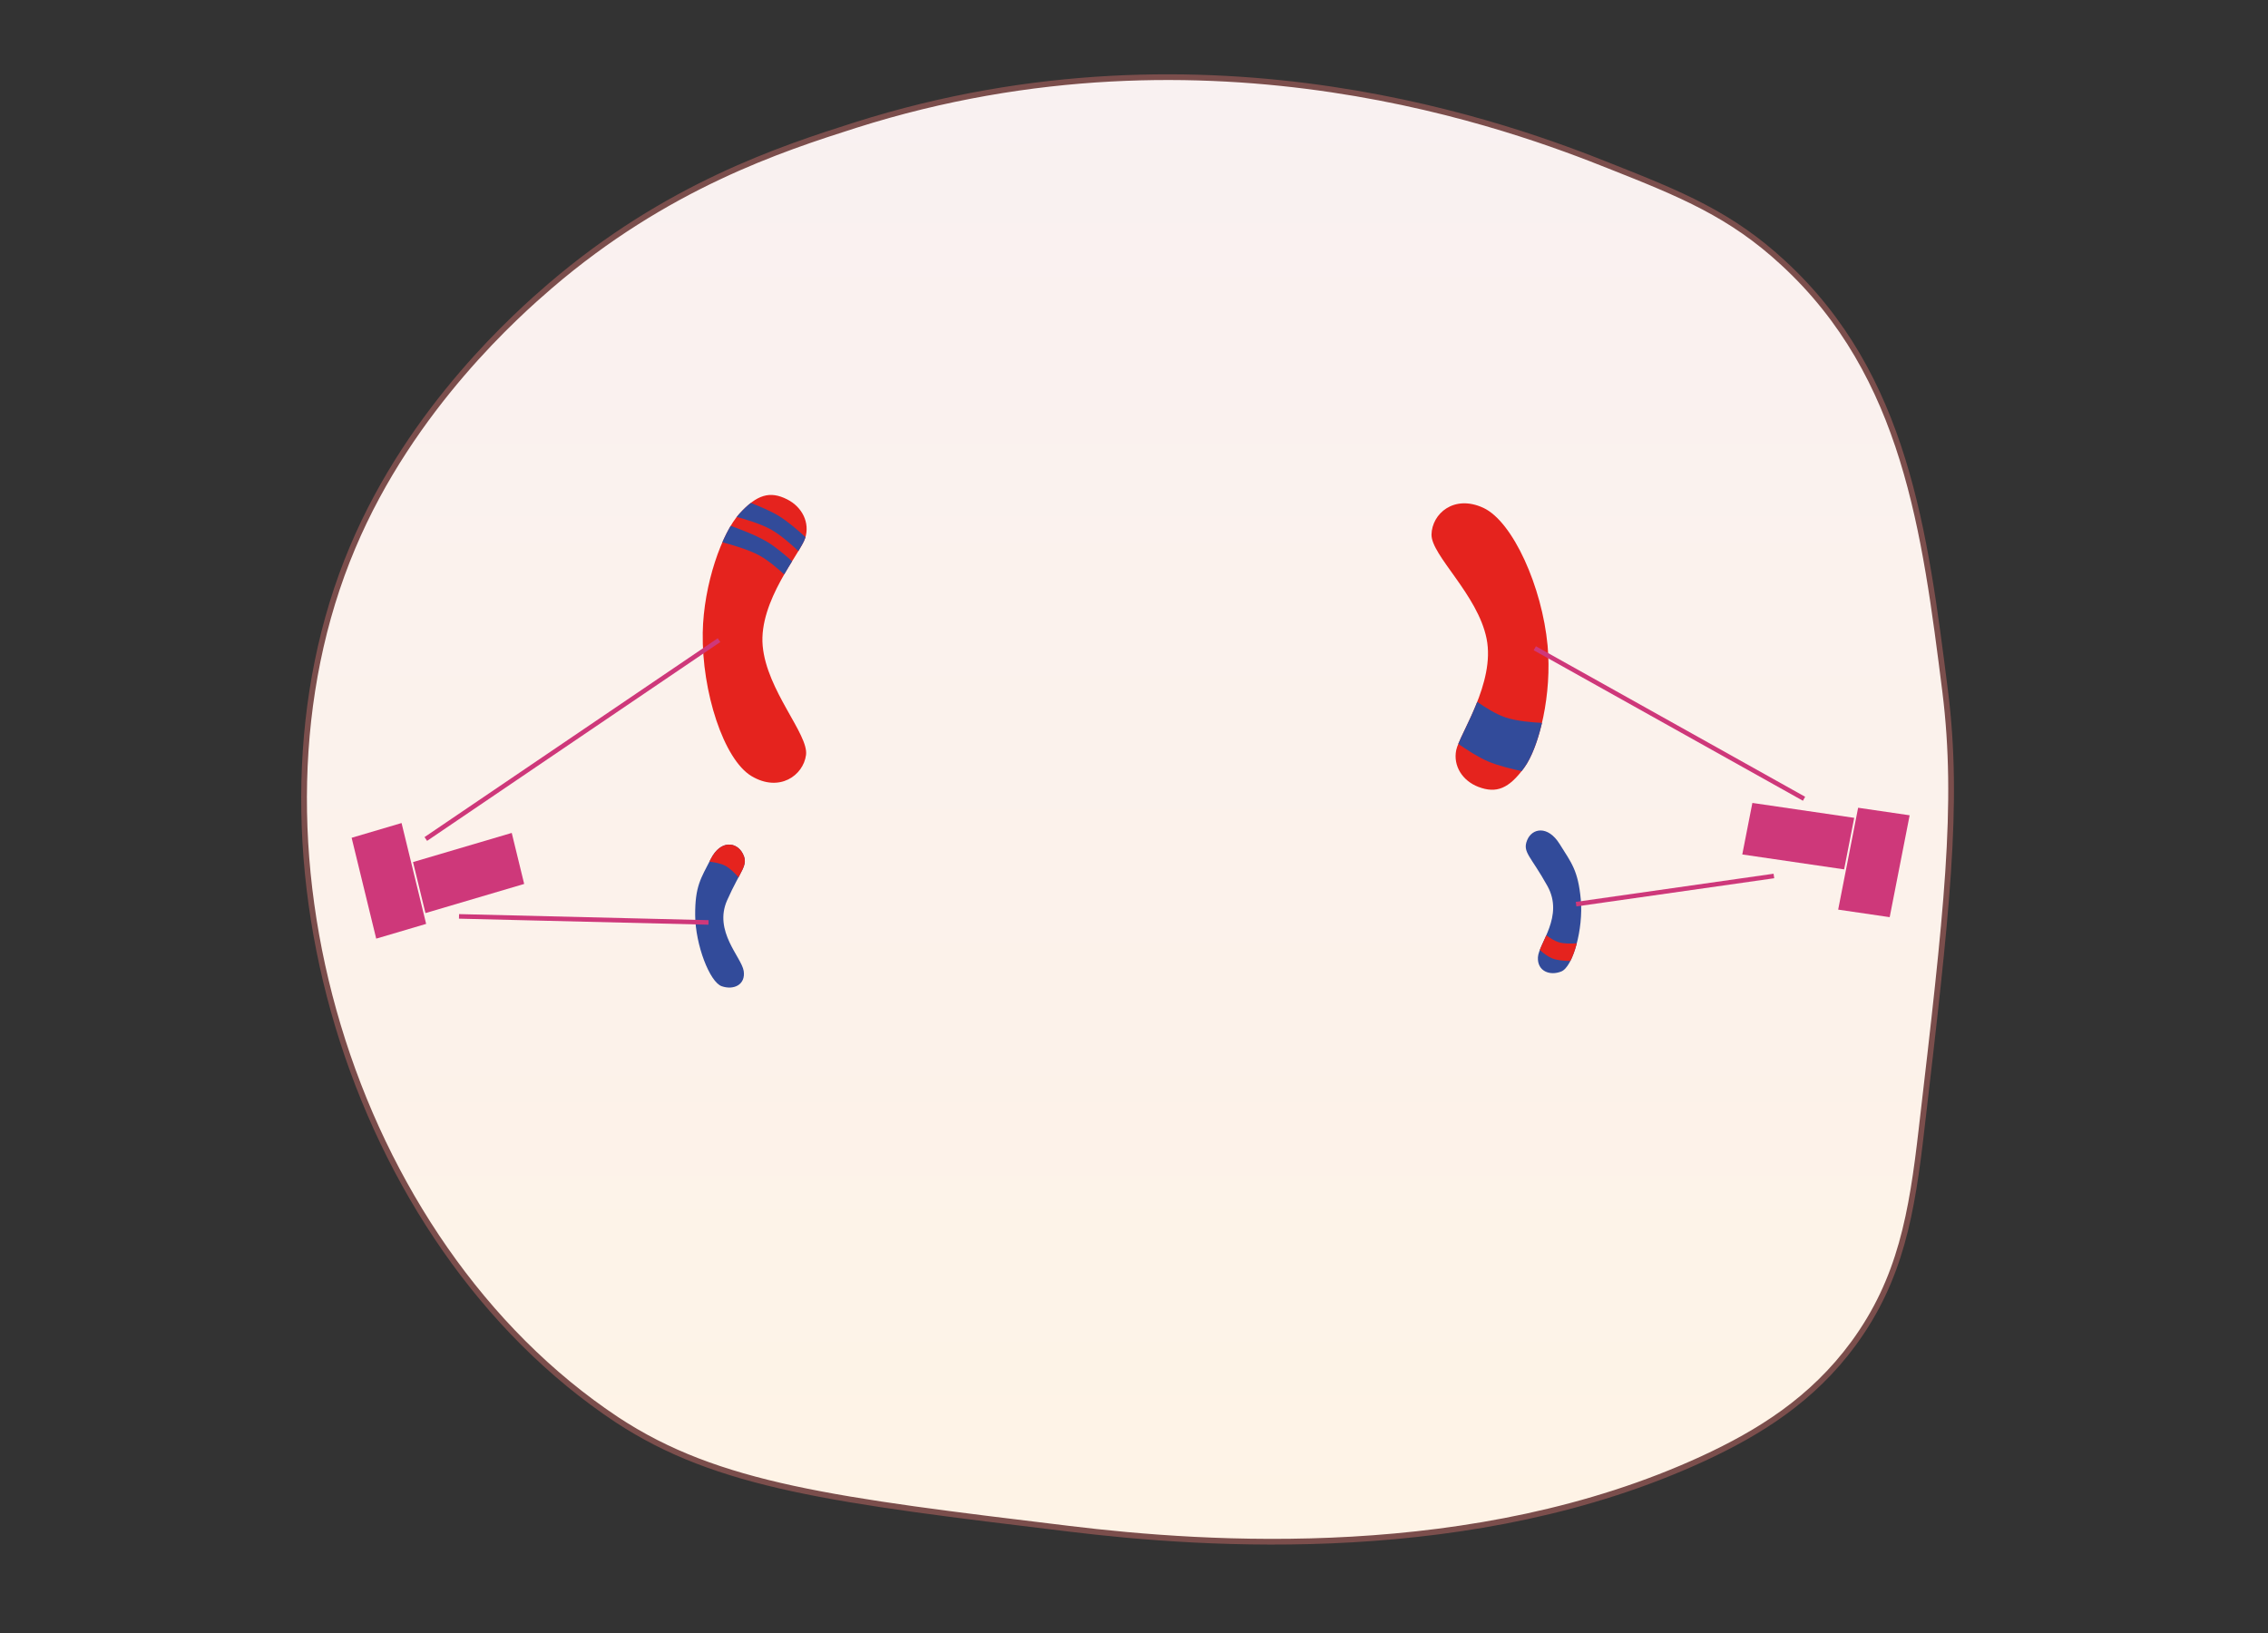 <svg width="593" height="427" viewBox="0 0 593 427" fill="none" xmlns="http://www.w3.org/2000/svg">
<rect x="0" y="0" width="593" height="427" fill="#333333" stroke="none"/>
<path d="M143.799 74.8C174.199 48.7 204.199 38.9 223.699 32.7C316.699 3.2 396.799 33.8 420.899 43.4C439.599 50.8 452.599 56.1 466.299 68.8C498.199 98.2 503.299 138.9 508.599 180.8C512.299 210.5 508.999 238.8 502.399 295.4C499.899 317.1 496.999 334.4 484.599 351.3C473.799 366 459.9 374.6 445.199 381.4C385.499 408.9 315.599 404.1 279.499 399.7C218.299 392.3 187.699 388.6 161.299 371.2C91.2 324.7 59.999 219.2 92.2 143.1C107.699 106.3 135.799 81.7 143.799 74.8Z" fill="#F9F1F1"/>
<path d="M143.799 74.8C174.199 48.7 204.199 38.9 223.699 32.7C316.699 3.2 396.799 33.8 420.899 43.4C439.599 50.8 452.599 56.1 466.299 68.8C498.199 98.2 503.299 138.9 508.599 180.8C512.299 210.5 508.999 238.8 502.399 295.4C499.899 317.1 496.999 334.4 484.599 351.3C473.799 366 459.9 374.6 445.199 381.4C385.499 408.9 315.599 404.1 279.499 399.7C218.299 392.3 187.699 388.6 161.299 371.2C91.2 324.7 59.999 219.2 92.2 143.1C107.699 106.3 135.799 81.7 143.799 74.8Z" fill="url(#paint0_linear_3183_577994)"/>
<path d="M143.799 74.8C174.199 48.7 204.199 38.9 223.699 32.7C316.699 3.2 396.799 33.8 420.899 43.4C439.599 50.8 452.599 56.1 466.299 68.8C498.199 98.2 503.299 138.9 508.599 180.8C512.299 210.5 508.999 238.8 502.399 295.4C499.899 317.1 496.999 334.4 484.599 351.3C473.799 366 459.9 374.6 445.199 381.4C385.499 408.9 315.599 404.1 279.499 399.7C218.299 392.3 187.699 388.6 161.299 371.2C91.2 324.7 59.999 219.2 92.2 143.1C107.699 106.3 135.799 81.7 143.799 74.8Z" stroke="#7B4E4C" stroke-width="1.494" stroke-miterlimit="10"/>
<path d="M111.242 238.735L137.053 231.113L133.801 217.774L107.991 225.396L111.242 238.735Z" fill="#CE387A"/>
<path d="M91.938 219.044L98.365 245.414L111.421 241.558L104.993 215.188L91.938 219.044Z" fill="#CE387A"/>
<path d="M484.811 213.83L458.182 209.932L455.543 223.405L482.172 227.303L484.811 213.83Z" fill="#CE387A"/>
<path d="M494.085 239.8L499.303 213.164L485.833 211.192L480.615 237.828L494.085 239.8Z" fill="#CE387A"/>
<path d="M387.841 132.78C380.14 129.218 374.4 134.328 374.29 139.757C374.18 145.187 386.368 155.432 388.691 166.995C391.015 178.557 381.576 192.021 380.744 196.135C379.912 200.249 382.375 204.148 386.544 205.737C391.284 207.544 394.533 206.166 398.51 200.744C402.487 195.322 405.821 181.429 404.639 168.777C403.205 153.416 395.542 136.343 387.841 132.78Z" fill="#E5231E"/>
<path fill-rule="evenodd" clip-rule="evenodd" d="M403.173 189C400.685 188.883 396.453 188.542 393.557 187.547C391.145 186.718 388.366 184.991 386.238 183.513C385.174 186.228 383.976 188.729 382.967 190.837C382.291 192.248 381.699 193.484 381.288 194.491C383.353 195.929 386.473 197.967 389.035 199.068C391.674 200.202 395.519 201.115 397.854 201.61C398.07 201.334 398.289 201.045 398.509 200.744C400.319 198.278 401.995 194.058 403.173 189Z" fill="#324B9A"/>
<path d="M196.498 202.922C203.769 207.253 210.042 202.766 210.748 197.382C211.454 191.998 200.453 180.565 199.412 168.837C198.372 157.109 209.243 144.7 210.522 140.698C211.802 136.695 209.78 132.567 205.806 130.56C201.289 128.277 197.905 129.312 193.352 134.291C188.799 139.27 183.955 152.733 183.74 165.426C183.48 180.837 189.227 198.591 196.498 202.922Z" fill="#E5231E"/>
<path fill-rule="evenodd" clip-rule="evenodd" d="M192.624 135.155C194.825 135.748 198.899 136.958 201.54 138.423C204.031 139.804 206.886 142.321 208.745 144.085C209.612 142.662 210.264 141.507 210.523 140.697C210.55 140.611 210.576 140.524 210.601 140.438C208.723 138.709 205.925 136.286 203.543 134.843C201.459 133.582 198.48 132.335 196.306 131.497C195.364 132.228 194.388 133.157 193.352 134.29C193.11 134.555 192.867 134.844 192.624 135.155Z" fill="#324B9A"/>
<path fill-rule="evenodd" clip-rule="evenodd" d="M188.868 141.793C190.648 142.247 195.609 143.599 198.661 145.291C200.807 146.481 203.224 148.515 205.041 150.183C205.744 148.96 206.446 147.807 207.103 146.743C205.262 145.081 202.796 143.004 200.663 141.712C197.586 139.849 192.556 138.017 191.049 137.487C190.299 138.746 189.565 140.195 188.868 141.793Z" fill="#324B9A"/>
<path d="M404.594 231.648C400.19 223.721 398.008 222.836 399.292 219.673C400.575 216.51 404.703 215.73 407.782 220.663C410.861 225.595 412.615 227.535 413.32 235.189C414.025 242.842 411.265 252.774 408.228 253.997C405.191 255.221 401.919 253.893 402.112 250.287C402.305 246.681 408.999 239.575 404.594 231.648Z" fill="#324B9A"/>
<path fill-rule="evenodd" clip-rule="evenodd" d="M402.604 248.373C402.861 247.706 403.197 246.975 403.559 246.187C403.8 245.662 404.052 245.113 404.301 244.541C405.258 245.245 406.455 246.008 407.525 246.344C408.937 246.788 410.916 246.739 412.279 246.627C411.819 248.397 411.245 249.988 410.604 251.245C409.076 251.25 407.184 251.118 405.814 250.562C404.72 250.118 403.576 249.249 402.604 248.373Z" fill="#E5231E"/>
<path d="M190.116 235.39C193.721 227.267 195.809 226.278 194.214 223.185C192.619 220.093 188.423 219.516 185.843 224.587C183.262 229.658 181.706 231.679 181.765 239.348C181.823 247.017 185.565 256.79 188.717 257.862C191.868 258.935 195 257.45 194.449 253.863C193.897 250.275 186.512 243.513 190.116 235.39Z" fill="#324B9A"/>
<path fill-rule="evenodd" clip-rule="evenodd" d="M185.483 225.286C186.742 225.434 188.377 225.726 189.514 226.298C190.823 226.957 192.194 228.351 193.095 229.378C194.694 226.393 195.286 225.265 194.213 223.186C192.618 220.093 188.423 219.516 185.842 224.587C185.72 224.827 185.601 225.059 185.483 225.286Z" fill="#E5231E"/>
<rect x="111" y="218.863" width="92.625" height="1.192" transform="rotate(-34.142 111 218.863)" fill="#CE387A"/>
<rect width="80.64" height="1.192" transform="matrix(-0.873 -0.488 -0.488 0.873 471.983 208.323)" fill="#CE387A"/>
<rect x="120.029" y="239" width="65.255" height="1.192" transform="rotate(1.389 120.029 239)" fill="#CE387A"/>
<rect width="52.25" height="1.192" transform="matrix(-0.99 0.141 0.141 0.99 463.728 228.443)" fill="#CE387A"/>
<defs>
<linearGradient id="paint0_linear_3183_577994" x1="294.821" y1="20.176" x2="294.821" y2="403.095" gradientUnits="userSpaceOnUse">
<stop stop-color="#F9F1F1"/>
<stop offset="1" stop-color="#FEF3E6"/>
</linearGradient>
</defs>
</svg>
